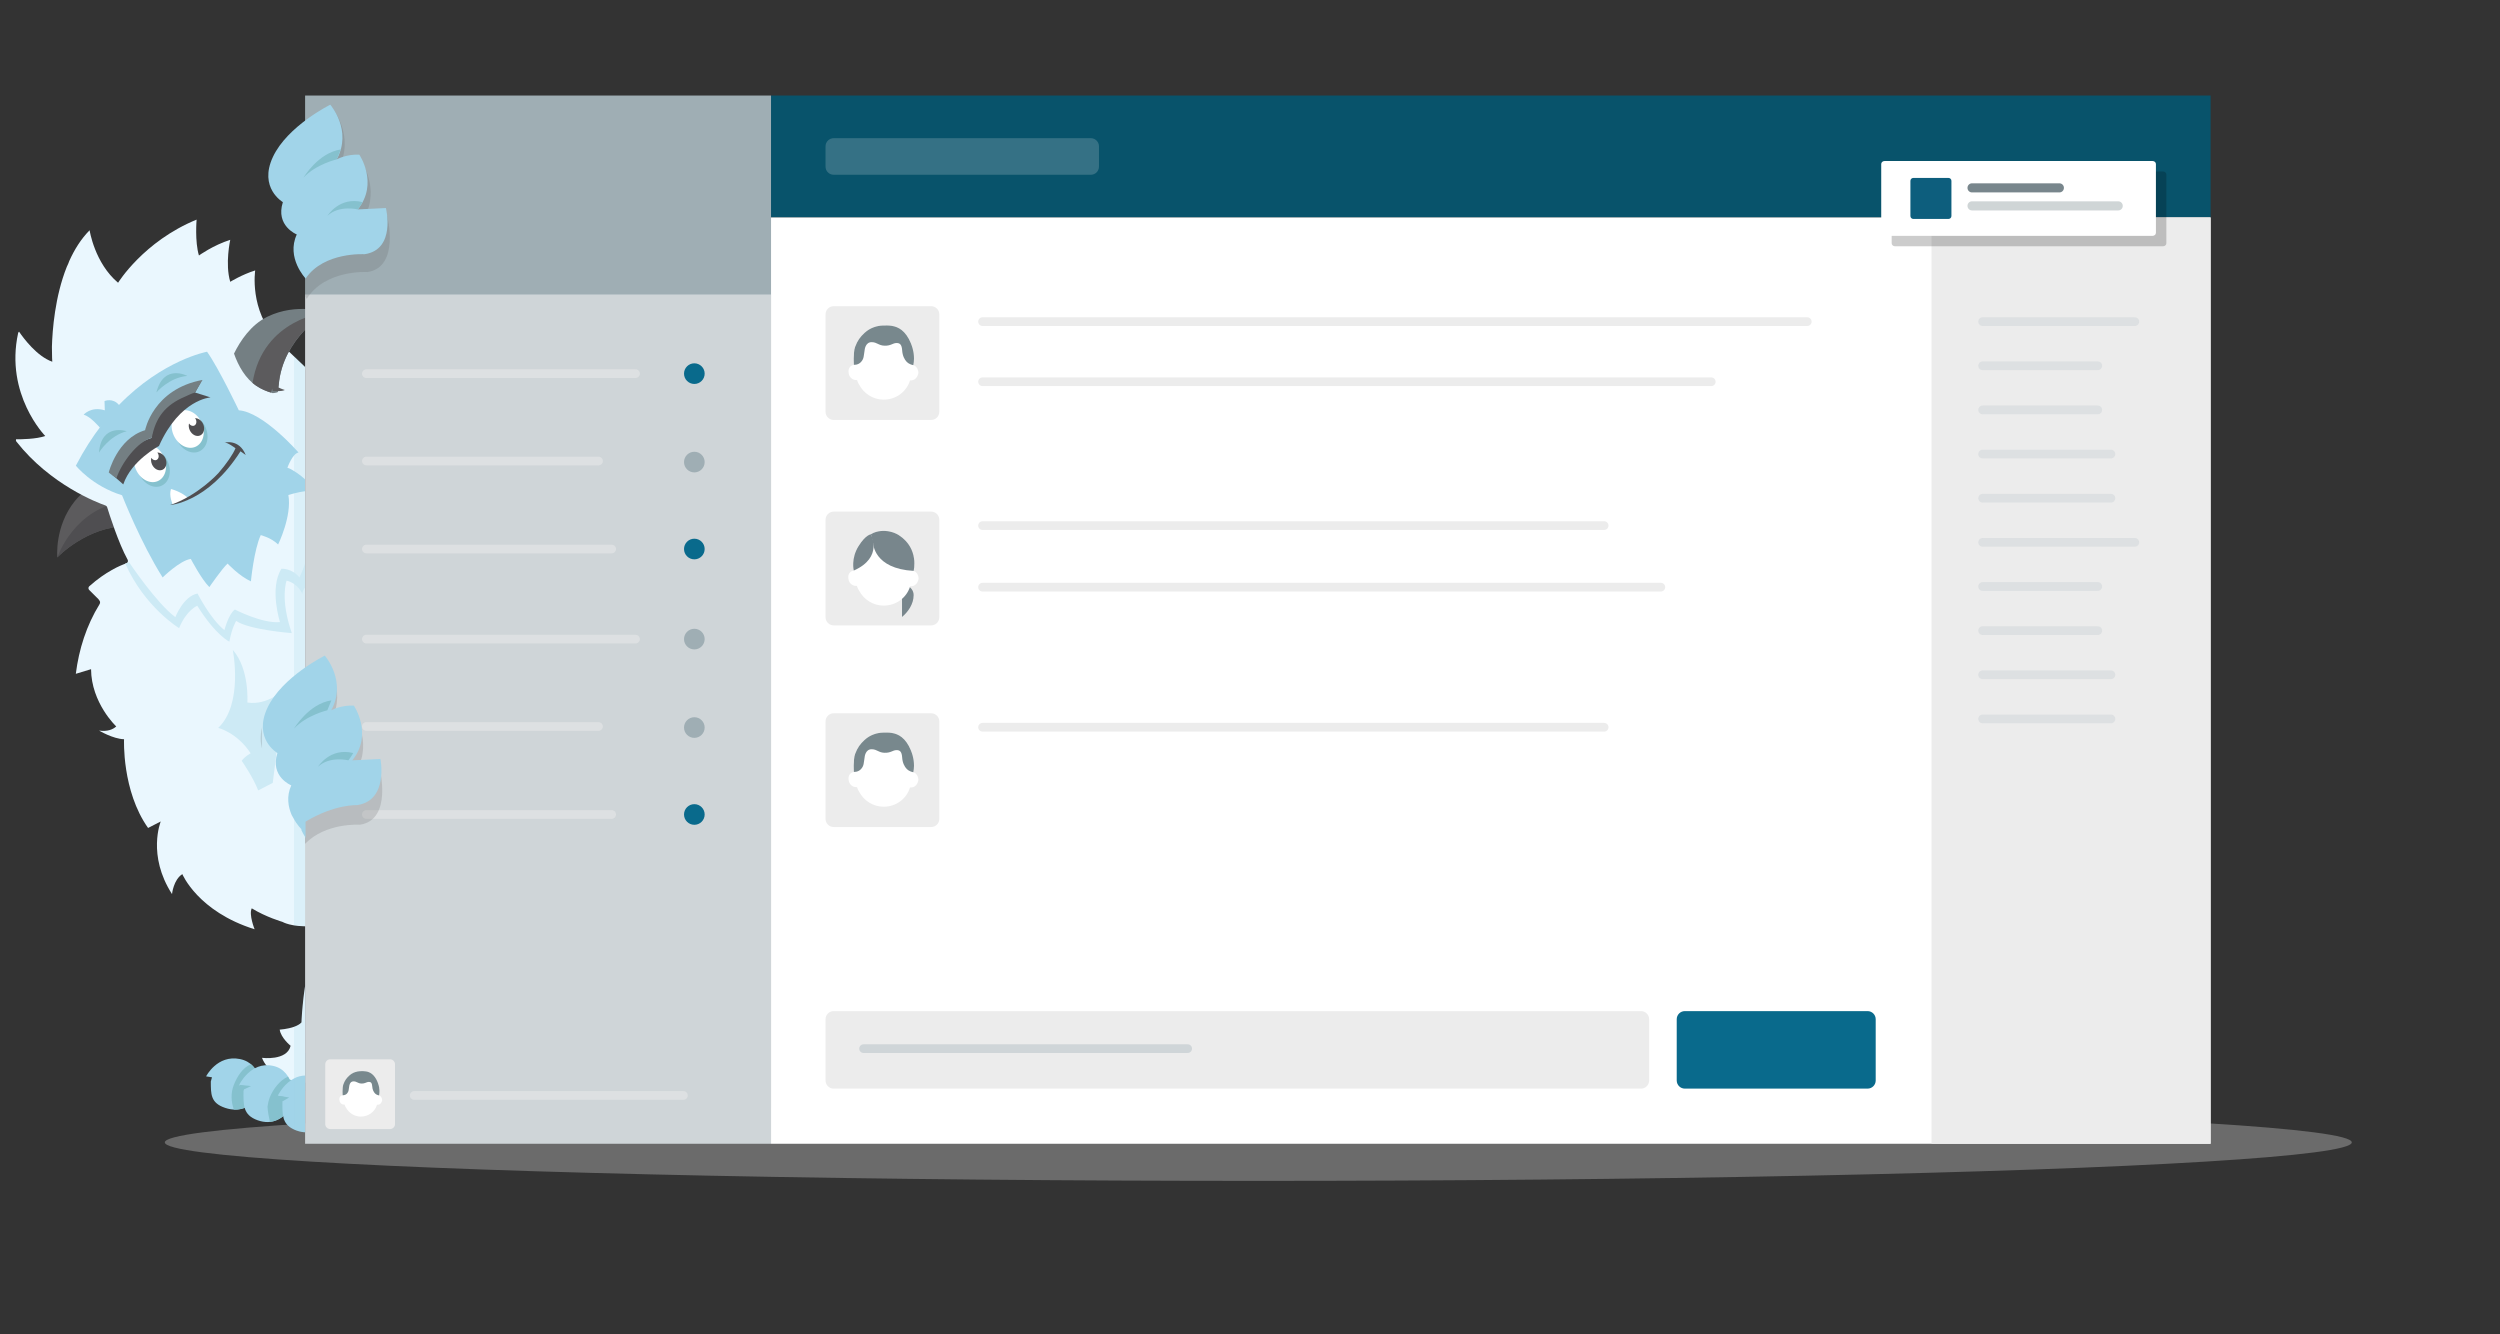 <?xml version="1.0" encoding="utf-8"?>
<!-- Generator: Adobe Illustrator 17.0.2, SVG Export Plug-In . SVG Version: 6.00 Build 0)  -->
<!DOCTYPE svg PUBLIC "-//W3C//DTD SVG 1.1//EN" "http://www.w3.org/Graphics/SVG/1.1/DTD/svg11.dtd">
<svg version="1.1" id="Layer_1" xmlns="http://www.w3.org/2000/svg" xmlns:xlink="http://www.w3.org/1999/xlink" x="0px" y="0px"
	 width="862px" height="460px" viewBox="0 0 862 460" enable-background="new 0 0 862 460" xml:space="preserve">
<rect x="0" y="0" width="862" height="460" fill="#333333" stroke="none"/>
<g>
	<path fill="#5C5B5D" d="M44.005,181.39c-14.184,0.087-24.238,10.812-24.238,10.812s-1.047-10.615,6.028-19.424
		c4.991-6.212,13.572-8.391,18.202-9.136C43.666,169.54,43.518,175.461,44.005,181.39z"/>
	<path fill="#4F4E51" d="M44.005,181.39c-14.184,0.087-24.238,10.812-24.238,10.812s5.755-17.413,23.926-19.404
		C43.683,175.659,43.77,178.523,44.005,181.39z"/>
	<path fill="#EAF7FE" d="M114.678,309.76c-6.159,3.025-8.536-0.216-8.536-0.216l0,0c-1.081,3.566,1.223,9.798,1.223,9.798
		c-6.95,0.359-9.975-1.478-9.975-1.478s-5.619-1.621-10.589-4.675c-1.059,2.144,0.985,7.219,0.985,7.219
		c-19.574-6.113-24.914-19.013-24.914-19.013c-3.06,1.918-3.56,6.878-3.56,6.878c-8.65-13.418-3.886-25.037-3.886-25.037
		l-4.369,2.243c-9.098-12.847-8.283-30.593-8.283-30.593c-3.842-0.12-8.605-2.981-8.605-2.981c3,0.41,4.82-0.433,5.916-1.44
		c-0.138-0.094-8.599-8.151-8.688-19.733l-5.254,1.595c1.063-8.46,3.667-16.685,8.182-23.999c0.34-0.55,0.187-1.078-0.167-1.423
		c-0.044-0.105-0.105-0.203-0.19-0.288l-3.206-3.185c-0.364-0.362-0.351-0.961,0.033-1.302c5.76-5.111,10.656-7.168,12.719-7.872
		c0.528-0.18,0.761-0.785,0.492-1.274c-3.18-5.772-6.382-15.898-7.063-18.108c-0.084-0.272-0.29-0.484-0.558-0.578
		c-2.816-0.988-19.023-7.154-30.713-22.016c-0.198-0.252-0.229-0.55-0.151-0.812c1.526,0.01,7.024-0.036,10.075-1.143
		c0,0-13.979-14.272-9.34-35.498c0.053-0.203,0.17-0.359,0.316-0.472c1.535,2.255,6.172,8.516,11.455,10.365
		c0,0-0.14-1.998-0.126-5.135c0.163-5.814,1.038-17.311,5.117-27.554c0.428-0.878,0.712-1.555,0.876-2.061
		c1.77-3.928,4.052-7.595,7.005-10.579c0,0,1.714,11.292,9.818,18.1c0,0,8.752-14.263,27.076-21.771c0,0-0.657,7.508,0.801,12.37
		c0,0,4.931-3.558,10.796-5.402c0,0-1.846,8.319,0,14.478c0,0,4.021-2.493,8.602-3.925c0,0-2.144,13.651,7.625,24.081
		c0.001,0.002,0.003,0.003,0.004,0.004c0.239,0.263,0.484,0.521,0.74,0.769l8.748,8.362c0.176,0.169,0.276,0.402,0.061,1.295v107.99
		l0.215,54.624C105.385,290.37,106.79,299.009,114.678,309.76z"/>
	<path opacity="0.2" fill="#A1D4E9" d="M112.551,318.13c-2.202,2.031-11.171,0.941-11.171,0.941V122.896l14.341,13.385
		C115.721,136.281,114.753,316.099,112.551,318.13z"/>
	<path fill="#CDEAF5" d="M80.263,224.076c0,0,3.728,18.639-5.024,26.905c0,0,6.436,1.531,11.183,8.752c0,0-2.107,1.135-3.079,2.593
		c0,0,4.052,5.835,5.673,10.211l5.024-2.593l4.052-32.253c0,0-5.835,5.673-12.804,4.538
		C85.288,242.228,86.098,230.721,80.263,224.076z"/>
	<path fill="#A1D4E9" d="M105.17,165.255c-1.17-1.105-4.277-3.452-6.069-3.983c0,0,1.714-4.877,3.831-5.245
		c0,0-12.146-13.963-20.593-14.558c0,0-6.934-14.565-10.949-20.198c0,0-15.248,2.802-30.372,18.351
		c-2.152-2.573-4.978-1.337-4.978-1.337l0.095,3.193c-4.832-1.471-7.301,1.525-7.301,1.525c2.311,0.497,5.563,4.402,5.563,4.402
		l0.624-0.819h0.001c-3.099,4.009-6.1,8.636-8.861,13.972c0,0,5.575,7.009,15.927,10.216c0,0,6.386,16.307,13.992,28.332
		c0,0,5.953-5.867,9.712-6.392c0,0,3.713,7.097,6.392,9.712c0,0,4.508-6.557,6.292-8.107c0,0,3.999,4.31,8.037,6.133
		c0,0,1.055-10.92,3.391-15.945c0,0,3.616,0.869,5.994,3.237c0,0,4.825-9.855,3.529-17.073c0,0,3.573-1.076,5.743-1.296V165.255z"/>
	
		<ellipse transform="matrix(-0.405 -0.914 0.914 -0.405 -43.928 270.268)" fill="#85C1CE" cx="65.984" cy="149.428" rx="6.803" ry="5.375"/>
	
		<ellipse transform="matrix(-0.405 -0.914 0.914 -0.405 -44.245 267.025)" fill="#FFFFFF" cx="64.77" cy="147.91" rx="6.698" ry="5.292"/>
	<path fill="#4F4E51" d="M67.258,144.189c0.105,0.133,0.201,0.278,0.274,0.444c0.382,0.863,0.13,1.81-0.564,2.117
		c-0.616,0.273-1.371-0.054-1.8-0.735c-0.165,0.693-0.1,1.5,0.241,2.27c0.707,1.597,2.322,2.431,3.606,1.862
		c1.284-0.569,1.752-2.324,1.044-3.922C69.495,144.95,68.35,144.164,67.258,144.189z"/>
	<path fill="#85C1CE" d="M53.925,135.315c0,0,4.321-5.132,10.662-5.698C64.587,129.617,56.433,125.241,53.925,135.315z"/>
	
		<ellipse transform="matrix(-0.405 -0.914 0.914 -0.405 -73.017 275.012)" fill="#85C1CE" cx="52.983" cy="161.267" rx="6.803" ry="5.375"/>
	
		<ellipse transform="matrix(-0.405 -0.914 0.914 -0.405 -73.335 271.769)" fill="#FFFFFF" cx="51.769" cy="159.748" rx="6.698" ry="5.292"/>
	<path fill="#4F4E51" d="M54.257,156.028c0.105,0.133,0.201,0.278,0.274,0.444c0.382,0.863,0.13,1.81-0.564,2.117
		c-0.616,0.273-1.371-0.054-1.8-0.735c-0.165,0.693-0.1,1.5,0.241,2.27c0.707,1.597,2.322,2.431,3.606,1.862
		s1.752-2.324,1.044-3.922C56.494,156.789,55.349,156.003,54.257,156.028z"/>
	<path fill="#85C1CE" d="M34.127,156.067c0,0,3.414-5.776,9.574-7.381C43.701,148.686,34.936,145.718,34.127,156.067z"/>
	<path fill="#CDEAF5" d="M105.17,202.525c-1.17,1.71-0.751,1.927-0.943,2.218c0,0-1.328-3.495-5.402-4.542
		c0,0-2.376,6.07,1.79,18.098c0,0-14.62-1.089-19.18-4.2c0,0-1.426,2.171-2.355,7.143c0,0-4.642-2.115-11.064-12.384
		c0,0-3.714,1.459-6.262,7.719c0,0-11.912-7.196-18.587-22.327l1.389-0.307c0,0,9.439,14.103,15.908,18.84
		c0,0,2.774-7.22,7.65-8.138c0,0,4.381,8.704,9.258,12.625c0,0,1.44-5.575,3.612-7.107c0,0,9.481,4.93,15.553,4.332
		c0,0-3.751-11.691,0.504-18.39c0,0,3.635-0.241,6.206,2.991c0,0,0.753-1.365,1.923-4.735
		C105.17,194.361,105.17,202.525,105.17,202.525z"/>
	<path fill="#747F83" d="M92.231,109.187c-5.722,2.78-9.412,8.382-11.542,12.733c1.484,4.27,3.957,8.622,7.702,11.119
		c1.801,1.201,3.69,1.969,5.64,2.519c1.141-0.095,1.794-0.301,1.804-0.431c0.044-0.563,0.275-2.345,0.275-2.345
		c1.333-16.321,16.397-25.117,16.397-25.117S102.362,104.268,92.231,109.187z"/>
	<path fill="#FFFFFF" d="M59.501,173.847c0,0-1.311-2.896-0.556-5.228c0,0,3.725,0.848,6.333,3.506
		C65.278,172.126,61.287,173.654,59.501,173.847z"/>
	<path fill="#5C5B5D" d="M112.507,107.665c0,0-21.924,2.051-25.429,24.373c0.42,0.357,0.854,0.697,1.312,1.002
		c1.585,1.057,3.241,1.769,4.943,2.302l-0.004,0.008c0.115,0.036,0.23-0.68,0.345-0.645c0.044,0.013,0.088-0.705,0.132-0.705
		c0.003,0,0.005,0,0.008,0c0.083,0,0.165,0.798,0.248,0.821c1.06-0.01,2.913,0.252,4.158-0.354c0,0-1.166-0.339-2.232-0.886
		c0.063-0.525,0.12-0.892,0.12-0.892C97.443,116.368,112.507,107.665,112.507,107.665z"/>
	<path fill="#4F4E51" d="M77.322,152.633c0.913-0.311,3.876,1.917,3.876,1.917c-0.826,2.048-3.167,5.454-5.914,8.595
		c0,0-7.013,7.769-16.658,11.011c0,0,13.017-0.792,24.296-18.548l1.81,1.281C82.431,151.151,77.322,152.633,77.322,152.633z"/>
	<path fill="#4F4E51" d="M38.622,163.604c0,0,4.052-9.732,13.702-12.631c0,0-0.013-16.335,17.076-19.51l-2.142,3.884l5.345,1.679
		c0,0-10.595,0.601-17.793,16.757c0,0-9.532,4.987-12.304,13.239C42.507,167.023,40.806,165.516,38.622,163.604z"/>
	<path fill="#747F83" d="M63.693,136.812c1.124-0.478,2.317-1.15,3.565-1.464l2.582-4.352
		c-17.089,3.175-19.809,17.334-19.809,17.334c-9.65,2.899-12.533,14.571-12.533,14.571c0.517,0.525,2.151,1.645,2.624,2.03
		c1.755-5.248,7.222-12.707,12.203-13.958C53.657,143.957,56.976,139.669,63.693,136.812z"/>
</g>
<ellipse opacity="0.3" fill="#ECECEC" cx="433.86" cy="393.893" rx="377.036" ry="13.273"/>
<rect x="265.849" y="32.941" fill="#08536B" width="496.365" height="42.027"/>
<rect x="105.199" y="32.941" fill="#9FAEB4" width="160.65" height="69.687"/>
<rect x="265.849" y="74.967" fill="#FFFFFF" width="496.365" height="319.402"/>
<g opacity="0.2">
	<rect x="287.449" y="50.452" fill="#ECECEC" width="88.674" height="7.004"/>
	<path fill="#ECECEC" d="M378.925,57.456c0,1.547-1.254,2.802-2.802,2.802h-88.674c-1.547,0-2.802-1.254-2.802-2.802v-7.004
		c0-1.547,1.254-2.802,2.802-2.802h88.674c1.547,0,2.802,1.254,2.802,2.802V57.456z M290.251,54.654h83.07v-1.401h-83.07V54.654z"/>
</g>
<g>
	<path fill="#ECECEC" d="M568.625,372.555c0,1.547-1.254,2.802-2.802,2.802H287.449c-1.547,0-2.802-1.254-2.802-2.802V351.43
		c0-1.547,1.254-2.802,2.802-2.802h278.374c1.547,0,2.802,1.254,2.802,2.802V372.555z"/>
</g>
<g>
	<path fill="#096A8C" d="M646.743,372.555c0,1.547-1.254,2.802-2.802,2.802h-63.006c-1.547,0-2.802-1.254-2.802-2.802V351.43
		c0-1.547,1.254-2.802,2.802-2.802h63.006c1.547,0,2.802,1.254,2.802,2.802V372.555z"/>
</g>
<rect x="665.983" y="74.967" fill="#ECECEC" width="96.231" height="319.402"/>
<rect x="105.199" y="101.539" fill="#CFD5D8" width="160.65" height="292.829"/>
<g>
	<rect x="287.449" y="108.375" fill="#ECECEC" width="33.621" height="33.621"/>
	<path fill="#ECECEC" d="M323.872,141.997c0,1.547-1.254,2.802-2.802,2.802h-33.621c-1.547,0-2.802-1.254-2.802-2.802v-33.621
		c0-1.547,1.254-2.802,2.802-2.802h33.621c1.547,0,2.802,1.254,2.802,2.802V141.997z M290.251,140.596h28.018v-29.419h-28.018
		V140.596z"/>
</g>
<g>
	<path fill="#FFFFFF" d="M314.919,125.899c0.144-0.752,0.221-1.532,0.221-2.331c0-3.389-1.606-7.124-3.439-9.034
		c-0.62-0.646-1.253-1.107-2.041-1.476c-1.639-0.768-3.182-0.82-4.897-0.82c-4.276,0-8.149,2.837-9.737,6.87
		c-0.54,1.372-0.639,2.872-0.639,4.46c0,0.296,0.032,2.217,0.032,2.217s-2.547,0.316-1.661,3.481c0,0,0.62,1.921,2.743,1.783
		c0.214,0.65,0.462,1.221,0.759,1.633l0.001,0.003c1.6,3.01,4.766,5.11,8.413,5.11c4.273,0,7.889-2.7,9.095-6.641l0,0
		c2.641,0.179,2.897-2.684,2.897-2.684C316.505,126.763,315.589,126.112,314.919,125.899z"/>
	<path fill="#78888D" d="M294.417,125.785c0,0,1.478,0.147,2.491-1.008c1.02-1.162,0.864-1.963,1.219-4.054
		c0,0,0.196-2.785,2.438-2.749c1.883,0.03,2.331,1.151,4.388,1.219c2.293,0.076,2.824-0.921,4.201-0.921
		c1.105,0,1.785,0.511,1.913,2.551c0.114,1.81,0.789,3.147,1.601,3.982c0.707,0.727,1.934,1.067,2.25,1.093
		c0,0,0.118-0.741,0.156-1.068c0.066-0.57,0.067-0.844,0.07-1.13c0.006-0.503-0.012-0.571-0.028-0.879
		c-0.031-0.59-0.093-1.038-0.177-1.497c-0.124-0.678-0.31-1.562-0.886-2.989c-0.848-2.1-1.982-3.606-3.149-4.521
		c-2.151-1.686-4.572-1.639-6.636-1.563c-1.649,0.061-4.145,0.644-6.186,2.541c-1.488,1.383-2.43,2.629-3.239,4.831
		c-0.18,0.489-0.3,1.163-0.376,1.936C294.339,122.882,294.355,124.477,294.417,125.785z"/>
</g>
<line fill="none" stroke="#ECECEC" stroke-width="3" stroke-linecap="round" stroke-miterlimit="10" x1="338.785" y1="110.897" x2="623.146" y2="110.897"/>
<line opacity="0.5" fill="none" stroke="#ECECEC" stroke-width="3" stroke-linecap="round" stroke-miterlimit="10" enable-background="new    " x1="126.326" y1="128.831" x2="219.129" y2="128.831"/>
<line opacity="0.5" fill="none" stroke="#ECECEC" stroke-width="3" stroke-linecap="round" stroke-miterlimit="10" enable-background="new    " x1="142.826" y1="377.711" x2="235.629" y2="377.711"/>
<line fill="none" stroke="#ECECEC" stroke-width="3" stroke-linecap="round" stroke-miterlimit="10" x1="338.785" y1="131.626" x2="590.037" y2="131.626"/>
<g>
	<rect x="287.449" y="179.209" fill="#ECECEC" width="33.621" height="33.621"/>
	<path fill="#ECECEC" d="M323.872,212.83c0,1.547-1.254,2.802-2.802,2.802h-33.621c-1.547,0-2.802-1.254-2.802-2.802v-33.621
		c0-1.547,1.254-2.802,2.802-2.802h33.621c1.547,0,2.802,1.254,2.802,2.802V212.83z M290.251,211.429h28.018V182.01h-28.018V211.429
		z"/>
</g>
<line fill="none" stroke="#ECECEC" stroke-width="3" stroke-linecap="round" stroke-miterlimit="10" x1="338.785" y1="181.226" x2="553.109" y2="181.226"/>
<line fill="none" stroke="#ECECEC" stroke-width="3" stroke-linecap="round" stroke-miterlimit="10" x1="338.785" y1="202.46" x2="572.659" y2="202.46"/>
<g>
	<rect x="287.449" y="248.739" fill="#ECECEC" width="33.621" height="33.621"/>
	<path fill="#ECECEC" d="M323.872,282.36c0,1.547-1.254,2.802-2.802,2.802h-33.621c-1.547,0-2.802-1.254-2.802-2.802v-33.621
		c0-1.547,1.254-2.802,2.802-2.802h33.621c1.547,0,2.802,1.254,2.802,2.802V282.36z M290.251,280.959h28.018V251.54h-28.018V280.959
		z"/>
</g>
<g>
	<path fill="#FFFFFF" d="M314.919,266.263c0.144-0.752,0.221-1.532,0.221-2.331c0-3.389-1.606-7.124-3.439-9.034
		c-0.62-0.646-1.253-1.107-2.041-1.476c-1.639-0.768-3.182-0.82-4.897-0.82c-4.276,0-8.149,2.837-9.737,6.87
		c-0.54,1.372-0.639,2.872-0.639,4.46c0,0.296,0.032,2.217,0.032,2.217s-2.547,0.316-1.661,3.481c0,0,0.62,1.921,2.743,1.783
		c0.214,0.65,0.462,1.221,0.759,1.633l0.001,0.003c1.6,3.01,4.766,5.11,8.413,5.11c4.273,0,7.889-2.7,9.095-6.641l0,0
		c2.641,0.179,2.897-2.684,2.897-2.684C316.505,267.127,315.589,266.475,314.919,266.263z"/>
	<path fill="#78888D" d="M294.417,266.149c0,0,1.478,0.147,2.491-1.008c1.02-1.162,0.864-1.963,1.219-4.054
		c0,0,0.196-2.785,2.438-2.749c1.883,0.03,2.331,1.151,4.388,1.219c2.293,0.076,2.824-0.921,4.201-0.921
		c1.105,0,1.785,0.511,1.913,2.551c0.114,1.81,0.789,3.147,1.601,3.982c0.707,0.727,1.934,1.067,2.25,1.093
		c0,0,0.118-0.741,0.156-1.068c0.066-0.57,0.067-0.844,0.07-1.13c0.006-0.503-0.012-0.571-0.028-0.879
		c-0.031-0.59-0.093-1.038-0.177-1.497c-0.124-0.678-0.31-1.562-0.886-2.989c-0.848-2.1-1.982-3.606-3.149-4.521
		c-2.151-1.686-4.572-1.639-6.636-1.563c-1.649,0.061-4.145,0.644-6.186,2.541c-1.488,1.383-2.43,2.629-3.239,4.831
		c-0.18,0.489-0.3,1.163-0.376,1.936C294.339,263.245,294.355,264.84,294.417,266.149z"/>
</g>
<line fill="none" stroke="#ECECEC" stroke-width="3" stroke-linecap="round" stroke-miterlimit="10" x1="338.785" y1="250.756" x2="553.109" y2="250.756"/>
<line opacity="0.5" fill="none" stroke="#ECECEC" stroke-width="3" stroke-linecap="round" stroke-miterlimit="10" enable-background="new    " x1="126.326" y1="158.96" x2="206.364" y2="158.96"/>
<line opacity="0.5" fill="none" stroke="#ECECEC" stroke-width="3" stroke-linecap="round" stroke-miterlimit="10" enable-background="new    " x1="126.326" y1="189.302" x2="210.899" y2="189.302"/>
<line opacity="0.5" fill="none" stroke="#CFD5D8" stroke-width="3" stroke-linecap="round" stroke-miterlimit="10" enable-background="new    " x1="683.615" y1="110.897" x2="736.076" y2="110.897"/>
<line opacity="0.5" fill="none" stroke="#CFD5D8" stroke-width="3" stroke-linecap="round" stroke-miterlimit="10" enable-background="new    " x1="683.615" y1="141.339" x2="723.311" y2="141.339"/>
<line opacity="0.5" fill="none" stroke="#CFD5D8" stroke-width="3" stroke-linecap="round" stroke-miterlimit="10" enable-background="new    " x1="683.615" y1="171.781" x2="727.846" y2="171.781"/>
<line opacity="0.5" fill="none" stroke="#CFD5D8" stroke-width="3" stroke-linecap="round" stroke-miterlimit="10" enable-background="new    " x1="683.615" y1="126.118" x2="723.311" y2="126.118"/>
<line opacity="0.5" fill="none" stroke="#CFD5D8" stroke-width="3" stroke-linecap="round" stroke-miterlimit="10" enable-background="new    " x1="683.615" y1="156.56" x2="727.846" y2="156.56"/>
<line opacity="0.5" fill="none" stroke="#CFD5D8" stroke-width="3" stroke-linecap="round" stroke-miterlimit="10" enable-background="new    " x1="683.615" y1="187.001" x2="736.076" y2="187.001"/>
<line opacity="0.5" fill="none" stroke="#CFD5D8" stroke-width="3" stroke-linecap="round" stroke-miterlimit="10" enable-background="new    " x1="683.615" y1="217.443" x2="723.311" y2="217.443"/>
<line opacity="0.5" fill="none" stroke="#CFD5D8" stroke-width="3" stroke-linecap="round" stroke-miterlimit="10" enable-background="new    " x1="683.615" y1="247.885" x2="727.846" y2="247.885"/>
<line opacity="0.5" fill="none" stroke="#CFD5D8" stroke-width="3" stroke-linecap="round" stroke-miterlimit="10" enable-background="new    " x1="683.615" y1="202.222" x2="723.311" y2="202.222"/>
<line opacity="0.5" fill="none" stroke="#CFD5D8" stroke-width="3" stroke-linecap="round" stroke-miterlimit="10" enable-background="new    " x1="683.615" y1="232.664" x2="727.846" y2="232.664"/>
<path fill="#78868C" d="M315.021,205.185c0-3.165-4.006-4.088-4.006-4.088v11.629C313.03,211.058,315.021,208.351,315.021,205.185z"
	/>
<path fill="#FFFFFF" d="M314.988,196.842c0.142-0.764,0.226-1.529,0.226-2.35c0-6.313-4.671-11.409-10.446-11.409
	s-10.446,5.096-10.446,11.409c0,0.311,0.028,2.236,0.028,2.236s-2.576,0.311-1.67,3.51c0,0,0.623,1.925,2.774,1.783
	c0.226,0.651,0.453,1.217,0.764,1.642l0,0c1.614,3.029,4.784,5.152,8.464,5.152c4.303,0,7.955-2.718,9.144-6.681l0,0
	c2.661,0.17,2.916-2.689,2.916-2.689C316.602,197.72,315.668,197.04,314.988,196.842z"/>
<path fill="#78868C" d="M300.268,184.216c0,0,4.445,7.927-5.888,12.513c0,0-1.047-4.133,1.67-8.464
	C298.399,184.471,300.268,184.216,300.268,184.216z"/>
<path fill="#78868C" d="M301.089,187.443c0,0,0.226,8.634,13.928,9.399c0,0,1.953-7.587-4.897-12.173c0,0-1.189-0.906-3.199-1.359
	c-1.868-0.425-4.445-0.425-6.624,0.878"/>
<line fill="none" stroke="#CFD5D8" stroke-width="3" stroke-linecap="round" stroke-miterlimit="10" x1="297.761" y1="361.57" x2="409.509" y2="361.57"/>
<circle fill="#096A8C" cx="239.409" cy="128.831" r="3.559"/>
<circle fill="#9FAEB4" cx="239.409" cy="159.326" r="3.559"/>
<circle fill="#096A8C" cx="239.409" cy="189.302" r="3.559"/>
<line opacity="0.5" fill="none" stroke="#ECECEC" stroke-width="3" stroke-linecap="round" stroke-miterlimit="10" enable-background="new    " x1="126.326" y1="220.362" x2="219.129" y2="220.362"/>
<line opacity="0.5" fill="none" stroke="#ECECEC" stroke-width="3" stroke-linecap="round" stroke-miterlimit="10" enable-background="new    " x1="126.326" y1="250.492" x2="206.364" y2="250.492"/>
<line opacity="0.5" fill="none" stroke="#ECECEC" stroke-width="3" stroke-linecap="round" stroke-miterlimit="10" enable-background="new    " x1="126.326" y1="280.834" x2="210.899" y2="280.834"/>
<circle fill="#9FAEB4" cx="239.409" cy="220.362" r="3.559"/>
<circle fill="#9FAEB4" cx="239.409" cy="250.857" r="3.559"/>
<circle fill="#096A8C" cx="239.409" cy="280.834" r="3.559"/>
<path opacity="0.2" fill="#5C5B5D" d="M126.74,93.8c0,0.01-14.52-0.97-20.97,9.22c0,0-0.22-0.25-0.57-0.71V43.49
	c4.9-4.01,9.34-6.35,9.34-6.35s7.96,9.65,2.3,20.73c0,0,3.43-2.05,8.05-1.78c0,0,6.97,10.83-0.56,20.74l9.17-2.41
	C133.5,74.42,138.05,92.07,126.74,93.8z"/>
<path opacity="0.2" fill="#5C5B5D" d="M90.35,250.85v7.19C89.79,256.1,89.63,253.71,90.35,250.85z"/>
<path opacity="0.2" fill="#5C5B5D" d="M124.13,284.36c0,0-11.91-0.8-18.93,6.61v-58.94c3.77-2.76,6.74-4.33,6.74-4.33
	s7.96,9.64,2.29,20.72c0,0,3.43-2.04,8.05-1.78c0,0,6.97,10.84-0.55,20.74l9.16-2.4C130.89,264.98,135.45,282.63,124.13,284.36z"/>
<path fill="#A1D4E9" d="M105.385,96.035c0,0-6.794-7.115-3.057-15.192c0,0-7.425-2.963-4.794-11.152c0,0-8.446-4.882-3.433-15.583
	s19.777-18.011,19.777-18.011s7.711,8.776,2.225,18.86c0,0,3.32-1.863,7.792-1.62c0,0,6.752,9.855-0.533,18.871l9.701-0.478
	c0,0,3.583,14.348-7.375,15.923C125.688,87.655,111.63,86.763,105.385,96.035z"/>
<path fill="#85C1CE" d="M116.103,54.958c0,0-7.116,1.633-11.481,6.305c0,0,5.067-8.572,12.879-9.733
	C117.501,51.53,116.898,53.059,116.103,54.958z"/>
<path fill="#85C1CE" d="M123.362,72.209c0,0-6.455-1.598-10.473,2.215c0,0,4.123-6.761,12.149-4.727
	C125.037,69.697,124.421,70.821,123.362,72.209z"/>
<g>
	<g>
		<path fill="#85C1CE" d="M105.199,363.094c-1.824-0.009-3.645,0.035-5.462,0.157c0.108,0.094,0.173,0.147,0.173,0.147
			c-1.286,5.285-9.878,4.139-9.878,4.139c2.363,6.112,9.845,8.027,15.167,8.602V363.094z"/>
	</g>
	<path fill="#EAF7FE" d="M105.2,339.91v33.4c-1.2-0.14-2.5-0.35-3.82-0.67c-0.32-0.06-0.64-0.14-0.95-0.23
		c-4.21-1.13-8.43-3.35-10.1-7.67c0,0,8.59,1.15,9.88-4.14c0,0-3.35-2.71-3.77-5.58c0,0,2.65-0.17,4.94-0.97
		c1.03-0.36,1.99-0.86,2.59-1.53C103.97,352.52,104.03,347.75,105.2,339.91z"/>
	<path fill="#A1D4E9" d="M72.692,372.902c0.034,4.253-0.177,7.391,4.967,9.102s8.773-0.555,10.868-3.196
		c2.095-2.64,2.005-12.083-5.816-13.653c-7.822-1.57-11.646,5.975-11.646,5.975l2.024,0.32L72.692,372.902z"/>
	<path fill="#85C1CE" d="M80.627,374.06c1.048-2.678,3.007-6.002,5.925-7.102c3.922,3.315,3.646,9.744,1.975,11.85
		c-1.666,2.099-4.305,3.954-7.9,3.77C79.657,379.832,79.532,376.857,80.627,374.06z"/>
	<path fill="#A1D4E9" d="M83.96,376.215c-0.016,4.722-0.264,8.21,4.867,10.05c5.13,1.839,8.79-0.719,10.918-3.676
		c2.128-2.956,2.149-13.442-5.664-15.094s-11.73,6.772-11.73,6.772l2.022,0.332L83.96,376.215z"/>
	<path fill="#85C1CE" d="M92.236,381.536c0.153-1.129,0.421-2.236,0.846-3.301c1.056-2.645,3.405-5.783,6.229-7.023
		c2.344,3.829,1.889,9.356,0.434,11.377c-1.484,2.062-3.716,3.925-6.669,4.243C92.655,385.077,92.338,383.306,92.236,381.536z"/>
	<path fill="#A1D4E9" d="M105.2,370.83v19.58c-0.92-0.04-1.91-0.23-2.95-0.6c-0.31-0.11-0.6-0.23-0.87-0.35
		c-4.23-1.92-4.01-5.27-4-9.7l0.41-1.62l-2.02-0.33c0,0,1.56-3.34,4.66-5.4c0.3-0.2,0.62-0.39,0.95-0.56
		C102.49,371.27,103.76,370.88,105.2,370.83z"/>
	<polygon fill="#85C1CE" points="82.375,374.037 86.568,374.481 83.83,375.753 	"/>
	<polygon fill="#85C1CE" points="95.773,377.809 99.717,378.403 97.382,379.757 	"/>
</g>
<path fill="#A1D4E9" d="M131.173,261.686l-9.701,0.478c7.285-9.016,0.533-18.871,0.533-18.871c-4.472-0.243-7.792,1.62-7.792,1.62
	c5.486-10.085-2.225-18.86-2.225-18.86s-14.764,7.31-19.777,18.011s3.433,15.583,3.433,15.583
	c-2.631,8.188,4.794,11.152,4.794,11.152c-1.753,3.789-1.066,7.453,0.156,10.277l0,0c0,0,0.117,0.253,0.506,0.875
	c1.331,2.59,2.948,4.05,2.948,4.05h-0.236c0.902,2,1.54,2.564,1.54,3.122v-5.814c10-6.073,17.754-5.699,17.754-5.699
	C134.063,276.034,131.173,261.686,131.173,261.686z"/>
<path fill="#85C1CE" d="M112.862,244.912c0,0-7.116,1.633-11.481,6.305c0,0,5.067-8.572,12.879-9.733
	C114.259,241.484,113.657,243.013,112.862,244.912z"/>
<path fill="#85C1CE" d="M120.12,262.163c0,0-6.455-1.598-10.473,2.215c0,0,4.123-6.761,12.149-4.727
	C121.796,259.652,121.179,260.775,120.12,262.163z"/>
<g>
	<rect x="113.866" y="366.967" fill="#ECECEC" width="20.613" height="20.613"/>
	<path fill="#ECECEC" d="M136.196,387.58c0,0.949-0.769,1.718-1.718,1.718h-20.613c-0.949,0-1.718-0.769-1.718-1.718v-20.613
		c0-0.949,0.769-1.718,1.718-1.718h20.613c0.949,0,1.718,0.769,1.718,1.718V387.58z M115.583,386.721h17.177v-18.036h-17.177
		C115.583,368.685,115.583,386.721,115.583,386.721z"/>
</g>
<g>
	<path fill="#FFFFFF" d="M130.707,377.711c0.088-0.461,0.135-0.939,0.135-1.429c0-2.078-0.985-4.368-2.109-5.538
		c-0.38-0.396-0.768-0.679-1.251-0.905c-1.005-0.471-1.951-0.503-3.002-0.503c-2.622,0-4.996,1.739-5.97,4.212
		c-0.331,0.841-0.392,1.76-0.392,2.734c0,0.181,0.019,1.359,0.019,1.359s-1.562,0.194-1.019,2.134c0,0,0.38,1.178,1.681,1.093
		c0.131,0.399,0.283,0.749,0.465,1.001v0.002c0.981,1.846,2.922,3.133,5.158,3.133c2.62,0,4.836-1.655,5.576-4.072l0,0
		c1.619,0.11,1.776-1.646,1.776-1.646C131.679,378.241,131.118,377.841,130.707,377.711z"/>
	<path fill="#78888D" d="M118.138,377.641c0,0,0.906,0.09,1.527-0.618c0.626-0.713,0.529-1.204,0.747-2.485
		c0,0,0.12-1.708,1.494-1.686c1.155,0.018,1.429,0.705,2.69,0.747c1.406,0.047,1.731-0.565,2.576-0.565
		c0.678,0,1.094,0.313,1.173,1.564c0.07,1.11,0.484,1.93,0.982,2.442c0.434,0.446,1.186,0.654,1.38,0.67
		c0,0,0.073-0.454,0.096-0.655c0.041-0.35,0.041-0.518,0.043-0.693c0.004-0.308-0.007-0.35-0.017-0.539
		c-0.019-0.362-0.057-0.637-0.109-0.918c-0.076-0.416-0.19-0.958-0.543-1.832c-0.52-1.288-1.215-2.211-1.93-2.772
		c-1.319-1.034-2.803-1.005-4.068-0.958c-1.011,0.037-2.541,0.395-3.793,1.558c-0.912,0.848-1.49,1.612-1.986,2.962
		c-0.11,0.3-0.184,0.713-0.23,1.187C118.09,375.861,118.1,376.839,118.138,377.641z"/>
</g>
<g>
	<g>
		<g>
			<g opacity="0.2">
				<path fill="#010101" d="M745.789,59.115h-27.228h-5.597h-26.72h-0.508h-32.317c-0.648,0-1.172,0.462-1.172,1.032v23.745
					c0,0.57,0.525,1.032,1.172,1.032h32.317h0.508h26.72h5.597h27.228c0.647,0,1.172-0.463,1.172-1.032V60.147
					C746.961,59.577,746.436,59.115,745.789,59.115z"/>
			</g>
			<g>
				<g>
					<path fill="#FFFFFF" d="M742.189,55.515h-27.228h-5.597h-26.72h-0.508h-32.317c-0.648,0-1.172,0.462-1.172,1.032v23.745
						c0,0.57,0.525,1.032,1.172,1.032h32.317h0.508h26.72h5.597h27.228c0.647,0,1.172-0.463,1.172-1.032V56.547
						C743.361,55.977,742.836,55.515,742.189,55.515z"/>
				</g>
			</g>
		</g>
		<g>
			<g>
				<path fill="#CFD5D6" d="M730.372,72.558h-50.426c-0.86,0-1.557-0.697-1.557-1.557V70.97c0-0.86,0.697-1.557,1.557-1.557h50.426
					c0.86,0,1.557,0.697,1.557,1.557v0.031C731.929,71.861,731.232,72.558,730.372,72.558z"/>
				<path fill="#78868C" d="M710.08,66.35h-30.133c-0.86,0-1.557-0.697-1.557-1.557v-0.031c0-0.86,0.697-1.557,1.557-1.557h30.133
					c0.86,0,1.557,0.697,1.557,1.557v0.031C711.637,65.653,710.94,66.35,710.08,66.35z"/>
			</g>
			<path fill="#0D5E7D" d="M672.853,74.482c0,0.558-0.452,1.01-1.01,1.01h-12.125c-0.558,0-1.01-0.452-1.01-1.01V62.357
				c0-0.558,0.452-1.01,1.01-1.01h12.125c0.558,0,1.01,0.452,1.01,1.01V74.482z"/>
		</g>
	</g>
</g>
<path opacity="0.2" fill="#A1D4E9" d="M105.2,339.91v50.5c-0.92-0.04-1.91-0.23-2.95-0.6c-0.31-0.11-0.6-0.23-0.87-0.35v-35.41
	c1.03-0.36,1.99-0.86,2.59-1.53C103.97,352.52,104.03,347.75,105.2,339.91z"/>
</svg>
